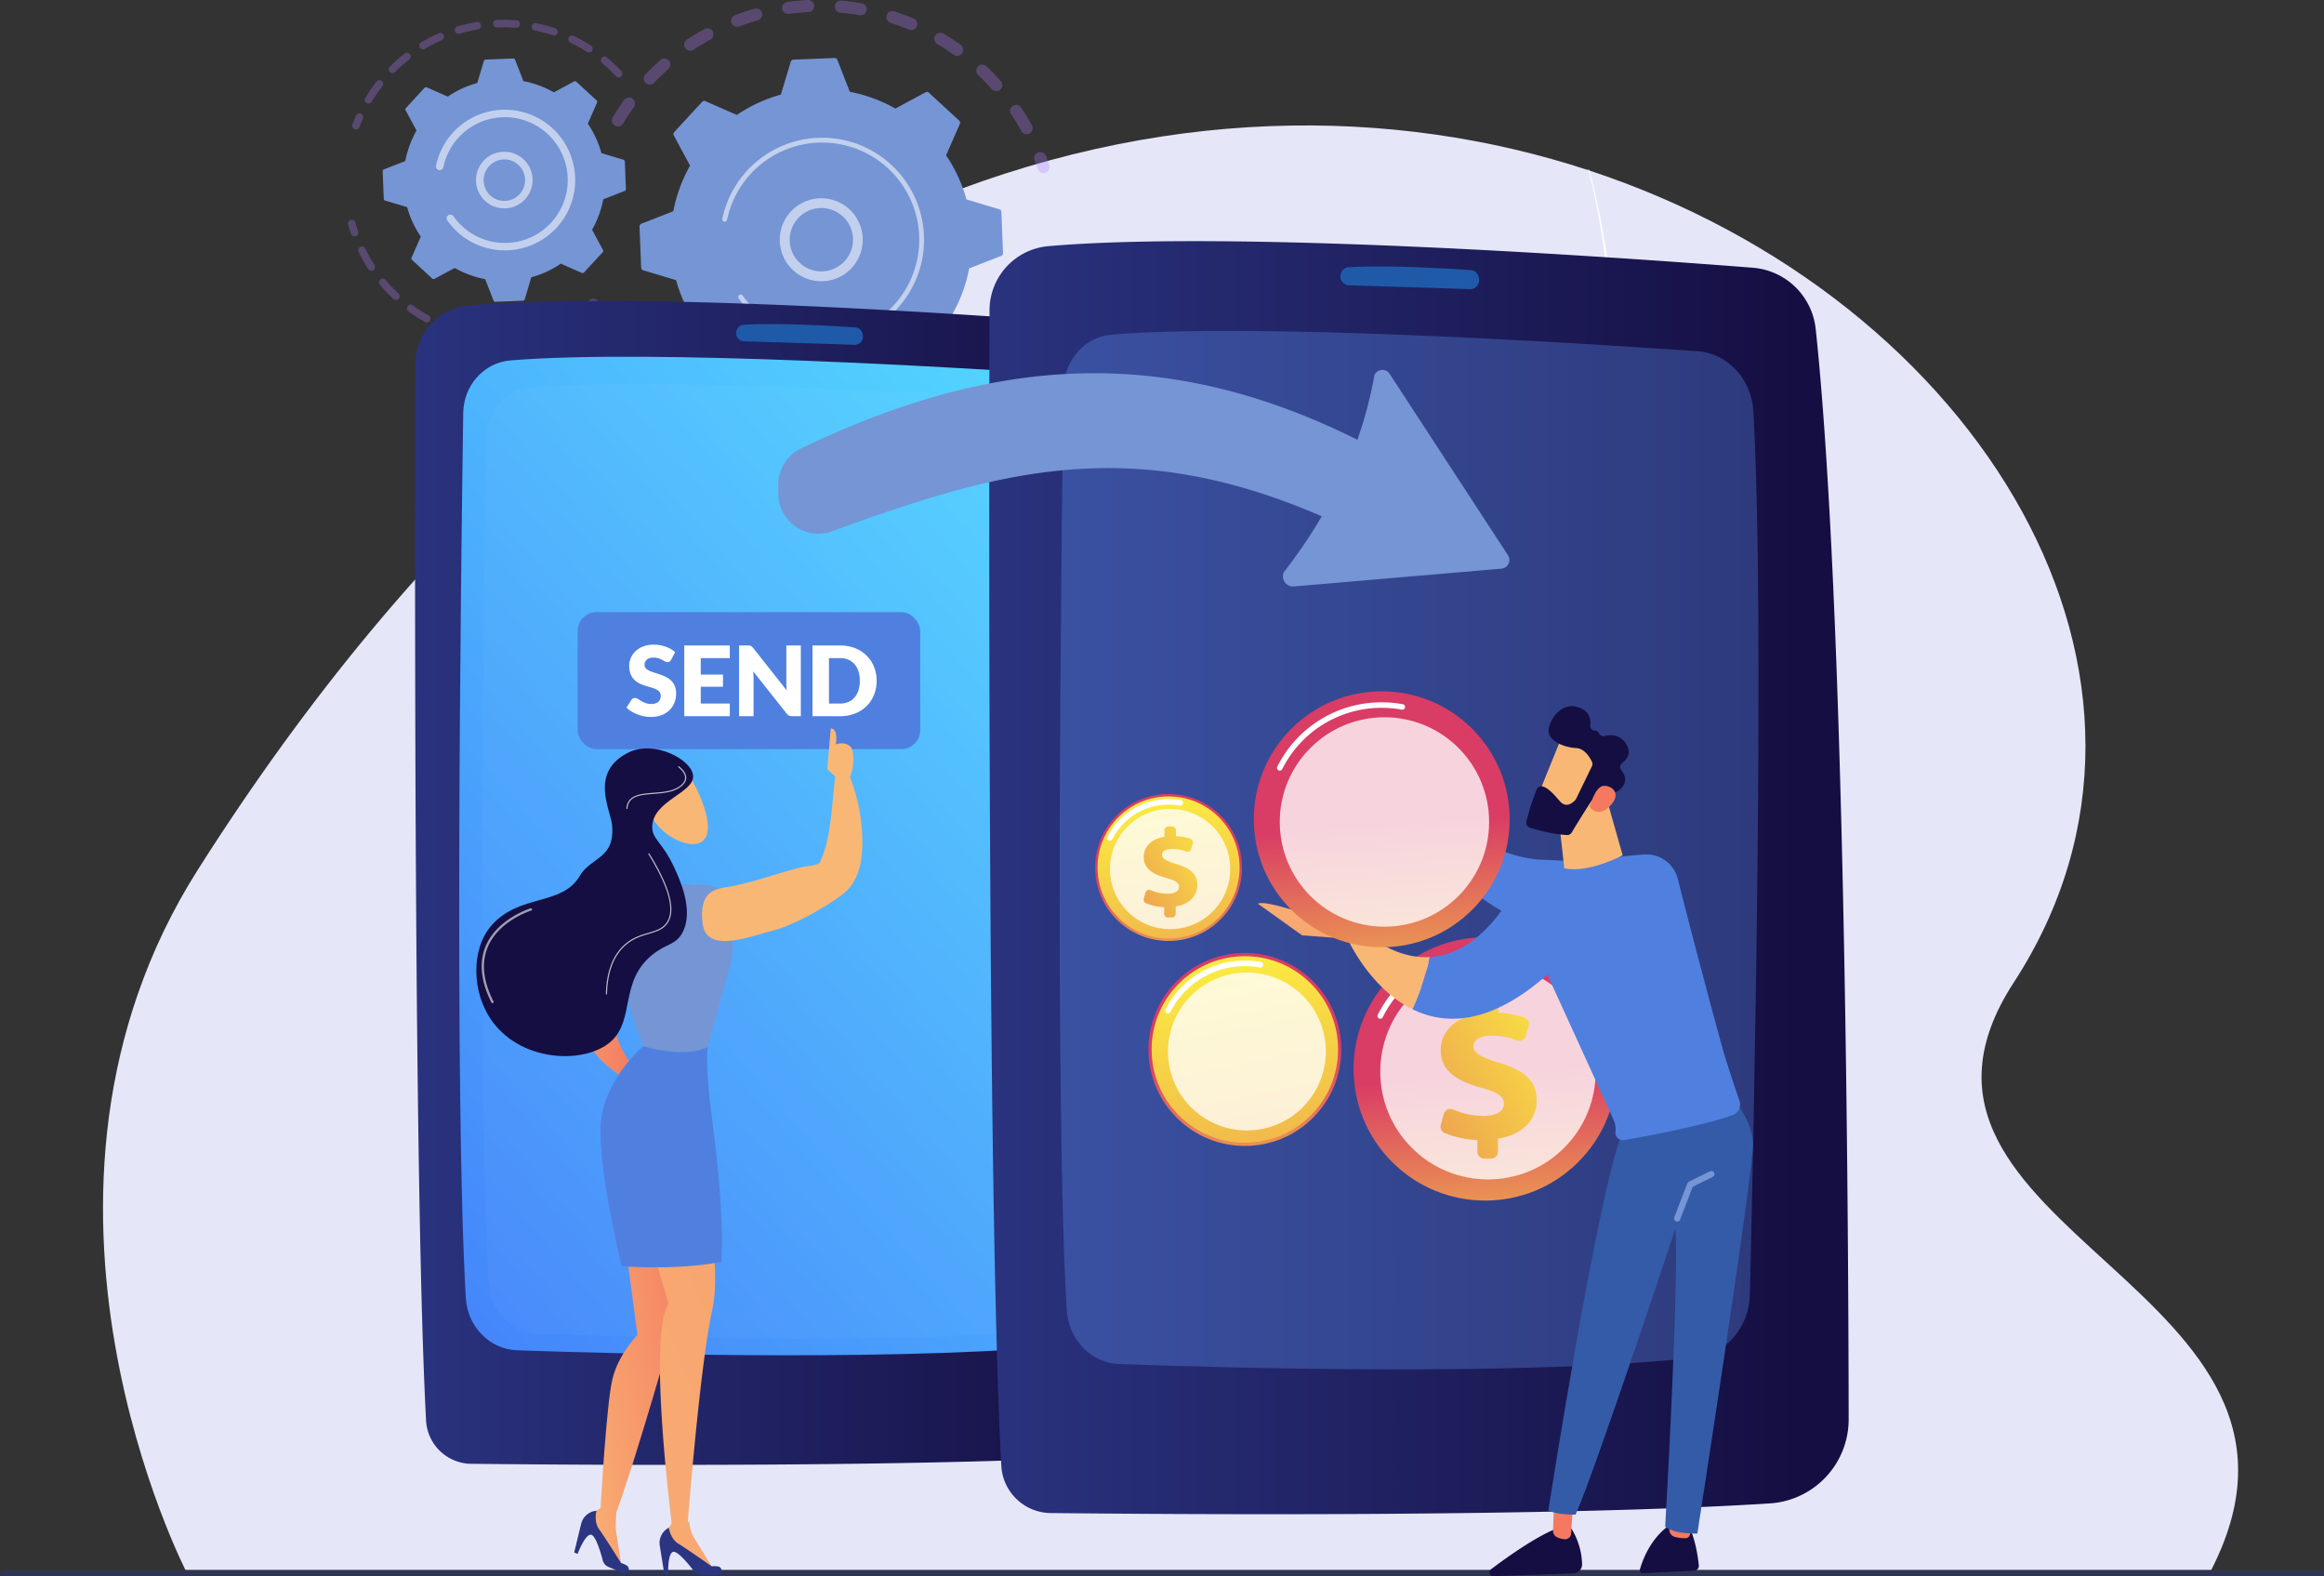 <svg xmlns="http://www.w3.org/2000/svg" xmlns:xlink="http://www.w3.org/1999/xlink" width="1470" height="996.785" viewBox="0 0 1470 996.785">
  <rect x="0" y="0" width="1470" height="996.785" fill="#333333" stroke="none"/>
  <defs>
    <linearGradient id="linear-gradient" x1="1.528" y1="-8.119" x2="2.347" y2="-8.119" gradientUnits="objectBoundingBox">
      <stop offset="0" stop-color="#b37cff"/>
      <stop offset="1" stop-color="#f895e7"/>
    </linearGradient>
    <linearGradient id="linear-gradient-2" x1="38.012" y1="-62.831" x2="39.327" y2="-62.831" xlink:href="#linear-gradient"/>
    <linearGradient id="linear-gradient-3" x1="42.515" y1="-65.719" x2="43.356" y2="-65.719" xlink:href="#linear-gradient"/>
    <linearGradient id="linear-gradient-4" x1="1.878" y1="-8.344" x2="2.733" y2="-8.344" xlink:href="#linear-gradient"/>
    <linearGradient id="linear-gradient-5" x1="51.028" y1="-51.226" x2="52.363" y2="-51.226" xlink:href="#linear-gradient"/>
    <linearGradient id="linear-gradient-6" x1="63.367" y1="-56.876" x2="64.26" y2="-56.876" xlink:href="#linear-gradient"/>
    <linearGradient id="linear-gradient-7" x1="2.642" y1="-11.13" x2="3.389" y2="-11.13" xlink:href="#linear-gradient"/>
    <linearGradient id="linear-gradient-8" x1="3.529" y1="-10.189" x2="4.532" y2="-10.189" xlink:href="#linear-gradient"/>
    <linearGradient id="linear-gradient-9" x1="74.104" y1="-57.083" x2="75.571" y2="-57.083" xlink:href="#linear-gradient"/>
    <linearGradient id="linear-gradient-10" x1="-0.056" y1="0.525" x2="0.94" y2="0.525" gradientUnits="objectBoundingBox">
      <stop offset="0" stop-color="#2b3582"/>
      <stop offset="1" stop-color="#150e42"/>
    </linearGradient>
    <linearGradient id="linear-gradient-11" x1="0.882" y1="0.006" x2="-0.598" y2="1.874" gradientUnits="objectBoundingBox">
      <stop offset="0" stop-color="#53d8ff"/>
      <stop offset="1" stop-color="#3840f7"/>
    </linearGradient>
    <linearGradient id="linear-gradient-12" x1="-0.052" y1="0.533" x2="0.944" y2="0.533" xlink:href="#linear-gradient-10"/>
    <linearGradient id="linear-gradient-13" x1="-0.275" y1="0.976" x2="1.332" y2="-0.095" gradientUnits="objectBoundingBox">
      <stop offset="0" stop-color="#f9b776"/>
      <stop offset="1" stop-color="#f47960"/>
    </linearGradient>
    <linearGradient id="linear-gradient-14" x1="-0.983" y1="3.694" x2="5.002" y2="-8.994" xlink:href="#linear-gradient-13"/>
    <linearGradient id="linear-gradient-15" x1="0" y1="0.5" x2="1" y2="0.5" xlink:href="#linear-gradient-13"/>
    <linearGradient id="linear-gradient-16" x1="-16.101" y1="-1.451" x2="-16.943" y2="0.424" xlink:href="#linear-gradient-10"/>
    <linearGradient id="linear-gradient-17" x1="-32.686" y1="-7.332" x2="-33.641" y2="-5.922" xlink:href="#linear-gradient-10"/>
    <linearGradient id="linear-gradient-19" x1="-14.815" y1="-2.838" x2="-17.434" y2="-1.443" xlink:href="#linear-gradient-13"/>
    <linearGradient id="linear-gradient-20" x1="-94.758" y1="-6.938" x2="-108.798" y2="-3.066" xlink:href="#linear-gradient-13"/>
    <linearGradient id="linear-gradient-21" x1="-7.275" y1="3.297" x2="-8.61" y2="1.599" xlink:href="#linear-gradient-13"/>
    <linearGradient id="linear-gradient-22" x1="-3.102" y1="1.004" x2="-1.865" y2="1.004" xlink:href="#linear-gradient-10"/>
    <linearGradient id="linear-gradient-23" x1="-0.184" y1="1.294" x2="0.486" y2="0.516" gradientUnits="objectBoundingBox">
      <stop offset="0" stop-color="#fdf53f"/>
      <stop offset="1" stop-color="#d93c65"/>
    </linearGradient>
    <linearGradient id="linear-gradient-24" x1="0.878" y1="-0.071" x2="-1.173" y2="3.028" xlink:href="#linear-gradient-23"/>
    <linearGradient id="linear-gradient-25" x1="1.304" y1="-0.302" x2="-1.589" y2="2.559" xlink:href="#linear-gradient-23"/>
    <linearGradient id="linear-gradient-28" x1="1.304" y1="-0.302" x2="-1.589" y2="2.559" xlink:href="#linear-gradient-23"/>
    <linearGradient id="linear-gradient-32" x1="-123.56" y1="-0.49" x2="-122.557" y2="-0.49" xlink:href="#linear-gradient-10"/>
    <linearGradient id="linear-gradient-33" x1="-279.18" y1="-19.205" x2="-278.265" y2="-19.205" xlink:href="#linear-gradient-13"/>
    <linearGradient id="linear-gradient-34" x1="-75.62" y1="-4.155" x2="-74.617" y2="-4.155" xlink:href="#linear-gradient-10"/>
    <linearGradient id="linear-gradient-35" x1="-347.935" y1="3.697" x2="-346.751" y2="3.697" xlink:href="#linear-gradient-13"/>
    <linearGradient id="linear-gradient-36" x1="-81.981" y1="-3.114" x2="-80.909" y2="-3.114" xlink:href="#linear-gradient-13"/>
    <linearGradient id="linear-gradient-37" x1="-79.226" y1="-8.894" x2="-81.554" y2="-5.987" xlink:href="#linear-gradient-13"/>
    <linearGradient id="linear-gradient-38" x1="-62.323" y1="-18.745" x2="-64.19" y2="-12.135" xlink:href="#linear-gradient-13"/>
    <linearGradient id="linear-gradient-39" x1="-106.691" y1="-8.821" x2="-109.541" y2="-4.715" xlink:href="#linear-gradient-13"/>
    <linearGradient id="linear-gradient-40" x1="-78.517" y1="-30.097" x2="-79.643" y2="-28.815" xlink:href="#linear-gradient-13"/>
    <linearGradient id="linear-gradient-41" x1="-56.41" y1="-19.377" x2="-55.452" y2="-19.377" xlink:href="#linear-gradient-10"/>
    <linearGradient id="linear-gradient-42" x1="-228.528" y1="-96.681" x2="-225.976" y2="-99.278" xlink:href="#linear-gradient-13"/>
  </defs>
  <g id="Grupo_10553" data-name="Grupo 10553" transform="translate(-48 -298.961)">
    <g id="Grupo_10128" data-name="Grupo 10128" transform="translate(48 378.296)">
      <path id="Trazado_5758" data-name="Trazado 5758" d="M-556.417-2143.475s-124.158-238.753,6.806-445.106C16.284-3480.226,847.928-2899.923,599-2517.258c-102.643,157.782,220.4,191.978,123.521,374.173Z" transform="translate(674.79 3059.2)" fill="#e5e7f9"/>
      <path id="Rectángulo_1871" data-name="Rectángulo 1871" d="M1.95,0h1466.1A1.949,1.949,0,0,1,1470,1.949v0a1.949,1.949,0,0,1-1.949,1.949H1.95A1.95,1.95,0,0,1,0,1.95v0A1.95,1.95,0,0,1,1.95,0Z" transform="translate(0 913.43)" fill="#2e3552"/>
    </g>
    <g id="Grupo_10127" data-name="Grupo 10127" transform="translate(268.159 298.961)">
      <g id="Grupo_10103" data-name="Grupo 10103" transform="translate(0 0)">
        <g id="Grupo_10098" data-name="Grupo 10098" transform="translate(151.34)">
          <g id="Grupo_10095" data-name="Grupo 10095" transform="translate(15.539)" opacity="0.3">
            <path id="Trazado_5760" data-name="Trazado 5760" d="M936.554,545.555a3.825,3.825,0,0,1-.98-5.019c2.219-3.7,4.634-7.368,7.174-10.889a3.824,3.824,0,0,1,5.338-.863l.059.044a3.823,3.823,0,0,1,.8,5.293c-2.413,3.344-4.706,6.824-6.815,10.343a3.822,3.822,0,0,1-5.244,1.315A3.759,3.759,0,0,1,936.554,545.555Zm20.2-26.485a3.893,3.893,0,0,1-.346-.294,3.824,3.824,0,0,1-.127-5.406c2.995-3.137,6.152-6.179,9.387-9.038a3.823,3.823,0,1,1,5.065,5.728c-3.074,2.718-6.073,5.607-8.919,8.589A3.823,3.823,0,0,1,956.754,519.07Zm25.53-21.378a3.825,3.825,0,0,1,.187-6.247c3.609-2.389,7.368-4.649,11.173-6.72a3.823,3.823,0,1,1,3.655,6.716c-3.613,1.966-7.181,4.112-10.61,6.38A3.823,3.823,0,0,1,982.284,497.692Zm29.674-15.136a3.824,3.824,0,0,1,.956-6.635c4.056-1.521,8.225-2.884,12.394-4.054a3.823,3.823,0,1,1,2.064,7.363c-3.958,1.11-7.919,2.4-11.773,3.851A3.818,3.818,0,0,1,1011.958,482.556Zm32.3-8.138a3.824,3.824,0,0,1,1.781-6.846c4.281-.582,8.648-.989,12.978-1.207a3.823,3.823,0,0,1,.387,7.636c-4.116.208-8.266.594-12.335,1.147A3.815,3.815,0,0,1,1044.26,474.418Zm33.3-.79a3.823,3.823,0,0,1,2.628-6.868c4.311.38,8.66.949,12.925,1.694a3.824,3.824,0,0,1-1.316,7.533c-4.052-.708-8.183-1.25-12.28-1.61A3.8,3.8,0,0,1,1077.558,473.628Zm117.49,76.859a3.83,3.83,0,0,1-1.056-1.223c-1.969-3.605-4.123-7.172-6.4-10.6a3.823,3.823,0,1,1,6.368-4.23c2.4,3.612,4.668,7.369,6.743,11.165a3.825,3.825,0,0,1-5.655,4.891Zm-84.867-70.254a3.824,3.824,0,0,1,3.471-6.7c4.119,1.329,8.23,2.853,12.221,4.531a3.824,3.824,0,0,1-2.964,7.049c-3.789-1.594-7.692-3.041-11.6-4.3A3.861,3.861,0,0,1,1110.181,480.232Zm65.7,43.014a3.852,3.852,0,0,1-.566-.521c-2.728-3.074-5.625-6.071-8.61-8.908a3.823,3.823,0,1,1,5.268-5.543c3.14,2.986,6.189,6.14,9.061,9.373a3.824,3.824,0,0,1-5.153,5.6Zm-35.372-29.287a3.823,3.823,0,0,1,4.258-6.338c3.713,2.215,7.379,4.62,10.9,7.15l.066.048a3.823,3.823,0,0,1-4.529,6.159c-3.343-2.4-6.827-4.686-10.354-6.789C1140.734,494.117,1140.62,494.041,1140.512,493.959Z" transform="translate(-935.03 -466.36)" fill="url(#linear-gradient)"/>
            <path id="Trazado_5761" data-name="Trazado 5761" d="M1680.329,745.855A3.811,3.811,0,0,1,1679,744c-.618-1.872-1.286-3.762-1.983-5.619a3.823,3.823,0,0,1,7.157-2.69c.734,1.953,1.436,3.94,2.087,5.91a3.824,3.824,0,0,1-5.93,4.254Z" transform="translate(-1409.621 -637.1)" fill="url(#linear-gradient-2)"/>
          </g>
          <g id="Grupo_10096" data-name="Grupo 10096" transform="translate(0 188.916)" opacity="0.3">
            <path id="Trazado_5762" data-name="Trazado 5762" d="M1657.369,1068.936a3.825,3.825,0,0,1-1.083-4.838c.921-1.743,1.82-3.535,2.67-5.326a3.823,3.823,0,1,1,6.905,3.285c-.9,1.885-1.842,3.772-2.81,5.608a3.824,3.824,0,0,1-5.682,1.271Z" transform="translate(-1380.695 -1032.925)" fill="url(#linear-gradient-3)"/>
            <path id="Trazado_5763" data-name="Trazado 5763" d="M964.158,1120.731q-2.11-1.585-4.182-3.254a3.824,3.824,0,0,1,4.8-5.957c3.187,2.566,6.471,5,9.8,7.251a3.823,3.823,0,1,1-4.286,6.332C968.226,1123.71,966.164,1122.238,964.158,1120.731Zm-19-16.957a3.874,3.874,0,0,1-.486-.434c-2.93-3.1-5.763-6.358-8.416-9.685a3.823,3.823,0,1,1,5.977-4.768c2.521,3.16,5.211,6.255,8,9.2a3.823,3.823,0,0,1-5.071,5.685Zm42.534,31.427a3.824,3.824,0,0,1,3.992-6.484c3.622,1.787,7.371,3.442,11.143,4.919a3.824,3.824,0,1,1-2.79,7.121c-3.972-1.557-7.921-3.3-11.736-5.182A3.915,3.915,0,0,1,987.688,1135.2Zm-62.3-57.586a3.819,3.819,0,0,1-.989-1.106c-2.176-3.664-4.221-7.465-6.08-11.3a3.823,3.823,0,0,1,6.881-3.335c1.764,3.64,3.706,7.25,5.773,10.73a3.824,3.824,0,0,1-5.585,5.01Zm93.1,68.73a3.824,3.824,0,0,1,3.191-6.776c3.925.946,7.946,1.735,11.952,2.349a3.823,3.823,0,1,1-1.158,7.557c-4.218-.646-8.451-1.477-12.584-2.472A3.8,3.8,0,0,1,1018.492,1146.344Zm32.5,4.116a3.823,3.823,0,0,1,2.354-6.882c4.049.064,8.149-.042,12.183-.314a3.823,3.823,0,1,1,.515,7.629c-4.245.286-8.559.4-12.819.33A3.812,3.812,0,0,1,1051,1150.46Zm32.628-3.07a3.823,3.823,0,0,1,1.525-6.8c3.97-.818,7.947-1.814,11.823-2.96a3.824,3.824,0,0,1,2.165,7.334c-4.079,1.2-8.266,2.252-12.443,3.114A3.815,3.815,0,0,1,1083.624,1147.39Zm31.18-10.111a3.823,3.823,0,0,1,.726-6.539c3.693-1.667,7.354-3.509,10.885-5.478a3.824,3.824,0,1,1,3.724,6.679c-3.72,2.073-7.577,4.014-11.463,5.768A3.821,3.821,0,0,1,1114.8,1137.279Zm28.211-16.715a3.825,3.825,0,0,1-.007-6.111c3.225-2.434,6.39-5.037,9.406-7.739a3.823,3.823,0,1,1,5.1,5.7c-3.175,2.844-6.506,5.586-9.9,8.147A3.826,3.826,0,0,1,1143.014,1120.564Zm23.832-22.489c-.062-.047-.123-.1-.184-.147a3.825,3.825,0,0,1-.433-5.391c1.932-2.27,3.815-4.625,5.6-7q.97-1.291,1.907-2.6a3.822,3.822,0,0,1,5.336-.875,3.78,3.78,0,0,1,.877,5.334q-.986,1.373-2.006,2.733c-1.879,2.5-3.862,4.98-5.895,7.367A3.822,3.822,0,0,1,1166.846,1098.075Z" transform="translate(-908.557 -1034.927)" fill="url(#linear-gradient-4)"/>
            <path id="Trazado_5764" data-name="Trazado 5764" d="M895.18,1003.616a3.808,3.808,0,0,1-1.338-1.873c-.64-1.969-1.249-3.989-1.812-6a3.823,3.823,0,1,1,7.364-2.06c.535,1.913,1.115,3.831,1.721,5.7a3.823,3.823,0,0,1-5.934,4.235Z" transform="translate(-891.887 -990.885)" fill="url(#linear-gradient-5)"/>
          </g>
          <g id="Grupo_10097" data-name="Grupo 10097" transform="translate(32.999 36.665)">
            <path id="Trazado_5765" data-name="Trazado 5765" d="M984.561,700.78a1.787,1.787,0,0,0,1.271,1.64l20.83,6.256a94.733,94.733,0,0,0,12.868,27.867l-8.724,19.907a1.785,1.785,0,0,0,.425,2.03l19.174,17.689a1.788,1.788,0,0,0,2.058.261l19.141-10.3a94.759,94.759,0,0,0,28.812,10.585l7.912,20.259a1.788,1.788,0,0,0,1.736,1.136l26.066-1.051a1.788,1.788,0,0,0,1.64-1.271l6.256-20.83a94.725,94.725,0,0,0,27.867-12.868l19.907,8.724a1.784,1.784,0,0,0,2.029-.425l17.691-19.174a1.787,1.787,0,0,0,.26-2.059l-10.3-19.14a94.713,94.713,0,0,0,10.585-28.811l20.26-7.912a1.787,1.787,0,0,0,1.135-1.736l-1.05-26.067a1.787,1.787,0,0,0-1.271-1.64l-20.83-6.256a94.7,94.7,0,0,0-12.87-27.867l8.726-19.907a1.786,1.786,0,0,0-.426-2.031L1166.566,590.1a1.786,1.786,0,0,0-2.058-.26l-19.14,10.3a94.719,94.719,0,0,0-28.812-10.585l-7.911-20.259a1.787,1.787,0,0,0-1.737-1.135l-26.066,1.05a1.786,1.786,0,0,0-1.639,1.271l-6.257,20.829a94.694,94.694,0,0,0-27.867,12.869l-19.907-8.725a1.784,1.784,0,0,0-2.03.425l-17.689,19.174a1.787,1.787,0,0,0-.26,2.058l10.3,19.141a94.777,94.777,0,0,0-10.584,28.811l-20.259,7.912a1.789,1.789,0,0,0-1.135,1.737Z" transform="translate(-983.509 -568.159)" fill="#7595d5"/>
            <path id="Trazado_5766" data-name="Trazado 5766" d="M1240.4,861.774a26.236,26.236,0,1,1,3.242,2.082A26.262,26.262,0,0,1,1240.4,861.774Zm27.874-37.012a20.515,20.515,0,0,0-2.51-1.612,20.032,20.032,0,1,0,2.51,1.612Z" transform="translate(-1141.188 -725.839)" fill="#fff" opacity="0.56"/>
            <path id="Trazado_5767" data-name="Trazado 5767" d="M1153.444,824.348a65.413,65.413,0,0,1-5.092-4.242h0q-.773-.711-1.522-1.449a64.873,64.873,0,0,1-6.762-7.8l-.083-.113c-.079-.107-.157-.215-.234-.323q-.227-.315-.45-.632a1.528,1.528,0,0,1,.026-1.8,1.508,1.508,0,0,1,.345-.333,1.53,1.53,0,0,1,2.13.371,61.5,61.5,0,0,0,66.041,24.033,61.037,61.037,0,0,0,29.374-17.7,62.206,62.206,0,0,0,4.047-4.856,61.423,61.423,0,0,0-94.332-78.437,61.937,61.937,0,0,0-4,4.795,61.224,61.224,0,0,0-10.993,24.287,1.53,1.53,0,0,1-3-.624,64.3,64.3,0,0,1,11.543-25.5,64.486,64.486,0,0,1,95.3-8.7,64.494,64.494,0,0,1,7.918,86.014,65.953,65.953,0,0,1-4.247,5.1,64.49,64.49,0,0,1-86.022,7.912Z" transform="translate(-1076.545 -657.807)" fill="#fff" opacity="0.56"/>
          </g>
        </g>
        <g id="Grupo_10102" data-name="Grupo 10102" transform="translate(0 12.519)">
          <g id="Grupo_10099" data-name="Grupo 10099" transform="translate(2.626)" opacity="0.3">
            <path id="Trazado_5768" data-name="Trazado 5768" d="M479.925,675.128a2.36,2.36,0,0,1-.791-2.717c.7-1.878,1.473-3.759,2.289-5.592a2.361,2.361,0,0,1,4.315,1.919c-.777,1.747-1.512,3.54-2.183,5.332a2.365,2.365,0,0,1-3.041,1.383A2.429,2.429,0,0,1,479.925,675.128Z" transform="translate(-478.983 -606.242)" fill="url(#linear-gradient-6)"/>
            <path id="Trazado_5769" data-name="Trazado 5769" d="M501.893,553.651a2.362,2.362,0,0,1-.6-3.106,102.492,102.492,0,0,1,5.808-8.612q.654-.872,1.331-1.735a2.444,2.444,0,0,1,3.317-.4,2.363,2.363,0,0,1,.4,3.315q-.647.825-1.273,1.657a98.252,98.252,0,0,0-5.541,8.214,2.362,2.362,0,0,1-3.242.8C502.024,553.743,501.957,553.7,501.893,553.651Zm15.136-19.29a2.411,2.411,0,0,1-.257-.222,2.363,2.363,0,0,1,.005-3.341,102.5,102.5,0,0,1,9.43-8.31,2.362,2.362,0,1,1,2.9,3.729,97.92,97.92,0,0,0-8.995,7.927A2.361,2.361,0,0,1,517.029,534.362Zm19.362-15.043a2.361,2.361,0,0,1,.213-3.918,102.083,102.083,0,0,1,11.191-5.741,2.362,2.362,0,0,1,1.892,4.329,96.829,96.829,0,0,0-10.671,5.474A2.364,2.364,0,0,1,536.391,519.319ZM558.86,509.5a2.36,2.36,0,0,1,.748-4.151,102.265,102.265,0,0,1,12.251-2.828,2.362,2.362,0,0,1,.774,4.66,97.4,97.4,0,0,0-11.681,2.7A2.356,2.356,0,0,1,558.86,509.5Zm24.185-4.037a2.362,2.362,0,0,1,1.316-4.249,103.192,103.192,0,0,1,12.564.233,2.361,2.361,0,1,1-.375,4.707,98.39,98.39,0,0,0-11.987-.221A2.359,2.359,0,0,1,583.045,505.46Zm24.43,1.955a2.362,2.362,0,0,1,1.893-4.2,101.657,101.657,0,0,1,12.125,3.29,2.362,2.362,0,0,1-1.517,4.473,96.9,96.9,0,0,0-11.56-3.136A2.342,2.342,0,0,1,607.475,507.414Zm23.2,7.866a2.361,2.361,0,0,1,2.449-4.012,102.225,102.225,0,0,1,10.953,6.168,2.362,2.362,0,0,1-2.567,3.967,97.12,97.12,0,0,0-10.446-5.884A2.328,2.328,0,0,1,630.678,515.281Zm29.5,21.778a2.308,2.308,0,0,1-.31-.278,98.126,98.126,0,0,0-7.515-7.231c-.4-.347-.792-.684-1.19-1.015a2.362,2.362,0,0,1,3.029-3.626c.423.355.843.711,1.26,1.076a102.666,102.666,0,0,1,7.868,7.574,2.361,2.361,0,0,1-3.141,3.5Z" transform="translate(-493.039 -501.118)" fill="url(#linear-gradient-7)"/>
          </g>
          <g id="Grupo_10100" data-name="Grupo 10100" transform="translate(0 126.541)" opacity="0.3">
            <path id="Trazado_5770" data-name="Trazado 5770" d="M521.275,940.3a2.362,2.362,0,0,1,2.812-3.795,97.516,97.516,0,0,0,9.922,6.37A2.362,2.362,0,0,1,531.7,947a102.824,102.824,0,0,1-10.4-6.679Zm-9.307-7.7a2.382,2.382,0,0,1-.2-.166,103.311,103.311,0,0,1-8.516-8.965,2.362,2.362,0,0,1,3.614-3.042A98.637,98.637,0,0,0,515,928.979a2.362,2.362,0,0,1-3.027,3.616Zm30.351,19.471a2.361,2.361,0,0,1,2.31-4.074,97.839,97.839,0,0,0,11.173,3.783,2.362,2.362,0,0,1-1.243,4.558,102.359,102.359,0,0,1-11.711-3.968A2.353,2.353,0,0,1,542.32,952.066Zm-45.873-37.941a2.377,2.377,0,0,1-.561-.6,101.179,101.179,0,0,1-6.1-10.763,2.361,2.361,0,1,1,4.243-2.074,96.886,96.886,0,0,0,5.817,10.262,2.362,2.362,0,0,1-3.4,3.176ZM565.584,958.4a2.362,2.362,0,0,1,1.756-4.227,97.231,97.231,0,0,0,11.75.987,2.362,2.362,0,0,1-.109,4.723,102.614,102.614,0,0,1-12.321-1.034A2.363,2.363,0,0,1,565.584,958.4Zm24.1.566a2.361,2.361,0,0,1,1.186-4.24,98.483,98.483,0,0,0,11.651-1.852,2.361,2.361,0,0,1,1.022,4.61,103.418,103.418,0,0,1-12.212,1.943A2.354,2.354,0,0,1,589.688,958.963Zm23.548-5.224a2.364,2.364,0,0,1,.635-4.115,96.562,96.562,0,0,0,10.864-4.593,2.362,2.362,0,0,1,2.1,4.231,102.111,102.111,0,0,1-11.394,4.818A2.364,2.364,0,0,1,613.236,953.738Z" transform="translate(-483.114 -882.471)" fill="url(#linear-gradient-8)"/>
            <path id="Trazado_5771" data-name="Trazado 5771" d="M474.391,862.339a2.351,2.351,0,0,1-.813-1.118c-.659-1.911-1.263-3.85-1.8-5.763a2.362,2.362,0,1,1,4.549-1.273c.51,1.825,1.087,3.675,1.715,5.5a2.361,2.361,0,0,1-3.653,2.656Z" transform="translate(-471.692 -852.46)" fill="url(#linear-gradient-9)"/>
          </g>
          <g id="Grupo_10101" data-name="Grupo 10101" transform="translate(21.885 24.462)">
            <path id="Trazado_5772" data-name="Trazado 5772" d="M533.159,657.782a1.2,1.2,0,0,0,.851,1.1l13.938,4.186a63.422,63.422,0,0,0,8.611,18.648l-5.838,13.32a1.2,1.2,0,0,0,.285,1.359l12.83,11.837a1.2,1.2,0,0,0,1.377.174l12.808-6.891A63.361,63.361,0,0,0,597.3,708.6l5.294,13.557a1.2,1.2,0,0,0,1.162.759l17.442-.7a1.2,1.2,0,0,0,1.1-.851l4.186-13.938a63.4,63.4,0,0,0,18.647-8.611l13.321,5.839a1.2,1.2,0,0,0,1.359-.285l11.837-12.83a1.2,1.2,0,0,0,.174-1.377l-6.891-12.808a63.371,63.371,0,0,0,7.083-19.279l13.557-5.294a1.2,1.2,0,0,0,.76-1.161l-.7-17.443a1.2,1.2,0,0,0-.851-1.1l-13.939-4.187a63.371,63.371,0,0,0-8.611-18.647l5.838-13.321a1.2,1.2,0,0,0-.284-1.36l-12.831-11.836a1.2,1.2,0,0,0-1.378-.174l-12.807,6.891a63.393,63.393,0,0,0-19.28-7.083L616.19,569.8a1.194,1.194,0,0,0-1.162-.759l-17.442.7a1.2,1.2,0,0,0-1.1.851L592.3,584.53a63.389,63.389,0,0,0-18.647,8.611L560.334,587.3a1.2,1.2,0,0,0-1.359.285l-11.836,12.83a1.2,1.2,0,0,0-.174,1.378l6.891,12.807a63.415,63.415,0,0,0-7.083,19.28l-13.557,5.294a1.2,1.2,0,0,0-.759,1.162Z" transform="translate(-532.455 -569.038)" fill="#7595d5"/>
            <path id="Trazado_5773" data-name="Trazado 5773" d="M703.568,765.19a17.9,17.9,0,1,1,2.227,1.431A18.152,18.152,0,0,1,703.568,765.19Zm18.656-24.765a13.342,13.342,0,0,0-1.624-1.043,13.14,13.14,0,0,0-12.548,23.09h0a13.14,13.14,0,0,0,14.172-22.047Z" transform="translate(-637.389 -673.991)" fill="#fff" opacity="0.56"/>
            <path id="Trazado_5774" data-name="Trazado 5774" d="M642.952,739.092a45.227,45.227,0,0,1-3.475-2.9,44.728,44.728,0,0,1-6.007-6.787l-.235-.332a2.361,2.361,0,0,1,.04-2.776,2.4,2.4,0,0,1,.532-.515,2.365,2.365,0,0,1,3.289.573,39.856,39.856,0,0,0,5.582,6.364h0c.114.105.23.209.344.313a39.381,39.381,0,0,0,17.208,9.114,39.978,39.978,0,0,0,10.651,1.091l.088,0c.091,0,.18-.006.27-.01a39.5,39.5,0,0,0,27.624-12.768,40.3,40.3,0,0,0,2.62-3.143,39.765,39.765,0,1,0-70.771-31.953,2.361,2.361,0,1,1-4.623-.963,44.488,44.488,0,1,1,79.176,35.745,45.3,45.3,0,0,1-2.93,3.516A44.55,44.55,0,0,1,642.952,739.092Z" transform="translate(-592.333 -626.609)" fill="#fff" opacity="0.56"/>
          </g>
        </g>
      </g>
      <g id="Grupo_10105" data-name="Grupo 10105" transform="translate(755.596 107.147)">
        <path id="Trazado_5778" data-name="Trazado 5778" d="M2598.927,764.011c2.925,10.02,5.145,20.211,7.181,30.434q2.991,15.349,5.216,30.836c2.988,20.64,5,41.416,6.362,62.23,1.341,20.818,1.95,41.682,1.959,62.55s-.744,41.733-1.923,62.572l-1,15.623-1.281,15.6-.651,7.8-.8,7.788-1.607,15.577c-2.487,20.726-5.154,41.446-8.633,62.038q-10.1,61.833-25.779,122.606a4.244,4.244,0,1,1-8.22-2.112l.017-.069q16.477-60.1,27.6-121.518c3.793-20.435,6.78-41.006,9.588-61.6l1.847-15.479.921-7.741.775-7.756,1.525-15.517,1.253-15.542c1.506-20.734,2.6-41.509,2.919-62.3s.054-41.6-.949-62.381-2.7-41.532-5.346-62.174q-1.949-15.487-4.71-30.857c-1.866-10.233-3.922-20.455-6.674-30.482l0-.008a.217.217,0,0,1,.151-.267A.22.22,0,0,1,2598.927,764.011Z" transform="translate(-2569.611 -763.854)" fill="#fff" style="mix-blend-mode: soft-light;isolation: isolate"/>
      </g>
      <g id="Grupo_10106" data-name="Grupo 10106" transform="translate(42.385 190.299)">
        <path id="Trazado_5779" data-name="Trazado 5779" d="M623.5,997.636a37.229,37.229,0,0,0-33.968,37.013c-.334,117.832-.886,524.267,6.795,668.123a28.909,28.909,0,0,0,28.569,27.377c75.481.813,292.6,2.306,415.861-5.579a48.679,48.679,0,0,0,45.62-48.631c-.15-123.669-2.126-471.47-19.066-630.446a39.729,39.729,0,0,0-36.439-35.4C948.549,1003.677,729.937,988.38,623.5,997.636Z" transform="translate(-589.371 -994.736)" fill="url(#linear-gradient-10)"/>
        <path id="Trazado_5780" data-name="Trazado 5780" d="M669.416,1128.227c-1.482,100.794-5.7,436.1,1.665,559.853,1.077,18.088,15.127,32.369,32.477,32.973,71.433,2.49,254.609,7.308,358.987-4.178,18.795-2.068,33.16-18.359,33.66-38.085,2.61-102.862,9.663-415.157,2.5-537.529-1.143-19.522-16.056-35.1-34.752-36.359-77.344-5.212-275.956-17.23-364.715-9.839C682.579,1096.452,669.673,1110.776,669.416,1128.227Z" transform="translate(-638.954 -1057.432)" fill="url(#linear-gradient-11)"/>
        <path id="Trazado_5781" data-name="Trazado 5781" d="M709.787,1174.355c-1.379,96.371-5.292,416.961,1.713,535.287,1.024,17.3,14.33,30.952,30.756,31.534,67.628,2.4,241.05,7.049,339.866-3.905,17.793-1.973,31.389-17.547,31.858-36.406,2.447-98.346,9.047-396.938,2.238-513.94-1.087-18.665-15.21-33.562-32.91-34.772-73.227-5-261.263-16.542-345.293-9.5C722.24,1143.977,710.025,1157.67,709.787,1174.355Z" transform="translate(-664.921 -1087.96)" fill="#fff" opacity="0.03"/>
        <path id="Trazado_5782" data-name="Trazado 5782" d="M1153.088,1041.2a5.226,5.226,0,0,0,5.065,5.119c13.746.418,52.466,1.6,69.771,2.226a5.233,5.233,0,0,0,5.3-6.337c-.059-.105-.5-4.385-4.875-4.689-11.706-.814-47.025-3.008-70.365-1.661C1153.193,1036.13,1152.932,1041.582,1153.088,1041.2Z" transform="translate(-950.037 -1020.772)" fill="#1f5aa9"/>
      </g>
      <g id="Grupo_10108" data-name="Grupo 10108" transform="translate(405.579 152.502)">
        <path id="Trazado_5783" data-name="Trazado 5783" d="M1635.108,892.941a40.72,40.72,0,0,0-37.151,40.483c-.366,128.877-.969,573.408,7.432,730.748a31.619,31.619,0,0,0,31.246,29.944c82.557.887,320.028,2.521,454.841-6.1a53.243,53.243,0,0,0,49.9-53.189c-.165-135.261-2.326-515.661-20.853-689.538a43.452,43.452,0,0,0-39.855-38.722C1990.624,899.548,1751.521,882.816,1635.108,892.941Z" transform="translate(-1597.778 -889.768)" fill="url(#linear-gradient-12)"/>
        <path id="Trazado_5784" data-name="Trazado 5784" d="M1685.327,1035.771c-1.622,110.243-6.237,476.976,1.82,612.33,1.178,19.783,16.547,35.4,35.522,36.063,78.129,2.723,278.475,7.992,392.636-4.569,20.556-2.262,36.268-20.081,36.816-41.656,2.854-112.5,10.569-454.071,2.737-587.912-1.25-21.351-17.562-38.388-38.01-39.766-84.595-5.7-301.823-18.845-398.9-10.76C1699.723,1001.018,1685.608,1016.685,1685.327,1035.771Z" transform="translate(-1652.01 -958.342)" fill="none"/>
        <path id="Trazado_5785" data-name="Trazado 5785" d="M1723.856,1084.195c-1.446,104.816-5.529,453.5,2.035,582.194,1.105,18.81,15.4,33.67,33.032,34.308,72.611,2.633,258.809,7.755,364.9-4.123,19.1-2.141,33.7-19.072,34.193-39.586,2.589-106.962,9.566-431.716,2.213-558.974-1.174-20.3-16.343-36.508-35.348-37.83-78.622-5.468-280.512-18.087-370.728-10.455C1737.215,1051.161,1724.105,1066.049,1723.856,1084.195Z" transform="translate(-1676.91 -990.588)" fill="#659dff" opacity="0.3"/>
        <path id="Trazado_5786" data-name="Trazado 5786" d="M2214.334,940.584a5.718,5.718,0,0,0,5.542,5.6c15.032.456,57.383,1.753,76.31,2.435a5.722,5.722,0,0,0,5.8-6.931c-.063-.114-.549-4.795-5.33-5.127-12.8-.891-51.434-3.291-76.96-1.818C2214.452,935.043,2214.165,941,2214.334,940.584Z" transform="translate(-1992.251 -918.244)" fill="#1f5aa9"/>
      </g>
      <g id="Grupo_10111" data-name="Grupo 10111" transform="translate(145.202 387.085)">
        <rect id="Rectángulo_2551" data-name="Rectángulo 2551" width="216.707" height="86.683" rx="12" fill="#5080df"/>
        <g id="Grupo_10110" data-name="Grupo 10110" transform="translate(30.929 20.62)">
          <path id="Trazado_5787" data-name="Trazado 5787" d="M988.9,1607.93a3.878,3.878,0,0,1-.967,1.1,2.162,2.162,0,0,1-1.3.368,3.186,3.186,0,0,1-1.52-.446q-.813-.443-1.842-1a15.293,15.293,0,0,0-2.347-1,9.439,9.439,0,0,0-3.008-.444,6.476,6.476,0,0,0-4.343,1.242,4.23,4.23,0,0,0-1.428,3.363,3.1,3.1,0,0,0,.86,2.24,7.4,7.4,0,0,0,2.256,1.535,24.065,24.065,0,0,0,3.192,1.181q1.8.538,3.668,1.2a32.7,32.7,0,0,1,3.667,1.55,12.245,12.245,0,0,1,3.192,2.271,10.6,10.6,0,0,1,2.256,3.361,11.953,11.953,0,0,1,.86,4.773,15.542,15.542,0,0,1-1.075,5.8,13.563,13.563,0,0,1-3.116,4.711,14.421,14.421,0,0,1-5.034,3.161,18.8,18.8,0,0,1-6.8,1.151,21.862,21.862,0,0,1-4.252-.429,25.12,25.12,0,0,1-4.19-1.213,24.163,24.163,0,0,1-3.806-1.856,16.119,16.119,0,0,1-3.1-2.395l3.07-4.849a2.493,2.493,0,0,1,.952-.891,2.7,2.7,0,0,1,1.319-.337,3.5,3.5,0,0,1,1.857.582q.937.585,2.118,1.29a17.054,17.054,0,0,0,2.716,1.289,10.174,10.174,0,0,0,3.622.584,6.9,6.9,0,0,0,4.389-1.244,4.733,4.733,0,0,0,1.565-3.944,3.731,3.731,0,0,0-.859-2.548,6.658,6.658,0,0,0-2.256-1.627,20.755,20.755,0,0,0-3.177-1.135q-1.781-.491-3.653-1.091a26.657,26.657,0,0,1-3.652-1.472,11.513,11.513,0,0,1-3.177-2.3,10.744,10.744,0,0,1-2.257-3.561,14.132,14.132,0,0,1-.86-5.263,12.494,12.494,0,0,1,1.014-4.912,12.674,12.674,0,0,1,2.977-4.265,14.649,14.649,0,0,1,4.818-2.994,17.8,17.8,0,0,1,6.538-1.121,24.646,24.646,0,0,1,4.006.323,21.067,21.067,0,0,1,3.7.951,20.477,20.477,0,0,1,3.269,1.5,15.089,15.089,0,0,1,2.716,1.98Z" transform="translate(-960.721 -1598.353)" fill="#fff"/>
          <path id="Trazado_5788" data-name="Trazado 5788" d="M1090.926,1599.716v7.981H1072.57v10.436h14.059v7.673H1072.57v10.651h18.356v7.98h-28.791v-44.721Z" transform="translate(-1025.609 -1599.225)" fill="#fff"/>
          <path id="Trazado_5789" data-name="Trazado 5789" d="M1165.032,1599.778a2.907,2.907,0,0,1,.829.229,2.809,2.809,0,0,1,.705.477,8.089,8.089,0,0,1,.768.829l21.241,26.856q-.123-1.289-.185-2.5t-.06-2.286v-23.666h9.146v44.721h-5.4a4.981,4.981,0,0,1-2.026-.368,4.313,4.313,0,0,1-1.594-1.35l-21.088-26.644q.092,1.169.155,2.287t.061,2.1v23.972h-9.146v-44.721h5.462A8.433,8.433,0,0,1,1165.032,1599.778Z" transform="translate(-1087.224 -1599.225)" fill="#fff"/>
          <path id="Trazado_5790" data-name="Trazado 5790" d="M1327.867,1622.061a23.455,23.455,0,0,1-1.673,8.948,20.951,20.951,0,0,1-4.712,7.09,21.343,21.343,0,0,1-7.32,4.666,25.92,25.92,0,0,1-9.5,1.672H1287.29v-44.721h17.373a25.725,25.725,0,0,1,9.5,1.689,21.674,21.674,0,0,1,7.32,4.666,20.782,20.782,0,0,1,4.712,7.074A23.375,23.375,0,0,1,1327.867,1622.061Zm-10.62,0a19.481,19.481,0,0,0-.86-5.985,12.781,12.781,0,0,0-2.471-4.528,10.734,10.734,0,0,0-3.943-2.853,13.386,13.386,0,0,0-5.31-1h-6.936v28.76h6.936a13.369,13.369,0,0,0,5.31-1,10.72,10.72,0,0,0,3.943-2.854,12.779,12.779,0,0,0,2.471-4.527A19.588,19.588,0,0,0,1317.247,1622.061Z" transform="translate(-1169.671 -1599.225)" fill="#fff"/>
        </g>
      </g>
      <g id="Grupo_10112" data-name="Grupo 10112" transform="translate(272.107 233.93)">
        <path id="Trazado_5791" data-name="Trazado 5791" d="M1638.62,1188.95c-139.988-86.474-259.494-85.726-396.99-19.7a25.385,25.385,0,0,0-14.427,23.159l.065,5.718a25.338,25.338,0,0,0,34.037,23.508c118.892-43.5,207.955-66.492,352.043,11.217a25.325,25.325,0,0,0,37.182-19.713h0A25.359,25.359,0,0,0,1638.62,1188.95Z" transform="translate(-1227.2 -1119.593)" fill="#7595d5"/>
        <path id="Trazado_5792" data-name="Trazado 5792" d="M2180.981,1118.362l74.854,114.684a5.516,5.516,0,0,1-4.148,8.512l-131.276,11.257a6.394,6.394,0,0,1-6.356-9.042c31.357-40.336,49.7-81.981,57.324-124.7A5.5,5.5,0,0,1,2180.981,1118.362Z" transform="translate(-1794.261 -1115.868)" fill="#7595d5"/>
      </g>
      <g id="Grupo_10114" data-name="Grupo 10114" transform="translate(81.126 460.631)">
        <path id="Trazado_5793" data-name="Trazado 5793" d="M947.234,2624.343l-31.52,7.881,7.88,59.1s-11.82,11.82-15.76,27.58-7.573,81.934-7.573,81.934l-7.48,4.523-.909,3.775,21.76,29.257-3.609-23.286c-.572-3.7.42-11.194.107-11.35,11.821-31.522,37.1-120.314,37.1-120.314Z" transform="translate(-821.663 -2307.742)" fill="url(#linear-gradient-13)"/>
        <path id="Trazado_5794" data-name="Trazado 5794" d="M1012.8,2711.545c-.342,0-.677.023-1.02,0,1.523-19,8.484-102.631,15.449-133.976,7.88-35.46-11.82-106.381-11.82-106.381l-35.461,35.46,19.7,66.979c-13.5,20.252,2.2,138.847,1.864,138.794l.022.264-5.141,7.067.625,3.833,31.4,18.53-12.355-20.063A22.547,22.547,0,0,1,1012.8,2711.545Z" transform="translate(-878.018 -2209.749)" fill="url(#linear-gradient-14)"/>
        <path id="Trazado_5795" data-name="Trazado 5795" d="M905.9,2034.525s-69.042,77.814,0,117.711l7.035-5.094s-34.277-32.825,0-73Z" transform="translate(-811.007 -1930.358)" fill="url(#linear-gradient-15)"/>
        <path id="Trazado_5796" data-name="Trazado 5796" d="M1055.315,3178.565h-10.021a6.022,6.022,0,0,1-4.788-2.348c-3.125-4.059-9.6-11.979-12.693-12.184-4.166-.277-3.632,14.532-3.632,14.532h-2.336l-2.958-18.406a10.892,10.892,0,0,1,5.717-11.386h0s.953,7.042,6.117,10.156,21.015,14.277,21.015,14.277a14.4,14.4,0,0,1,4.073.1A2.651,2.651,0,0,1,1055.315,3178.565Z" transform="translate(-902.843 -2643.291)" fill="url(#linear-gradient-16)"/>
        <path id="Trazado_5797" data-name="Trazado 5797" d="M899.643,3158.383l-9.237-3.887a6.038,6.038,0,0,1-3.5-4.021c-1.306-4.953-4.2-14.764-6.973-16.156-3.732-1.87-8.984,11.989-8.984,11.989l-2.153-.906,4.41-18.112a10.9,10.9,0,0,1,9.686-8.282h0s-1.853,6.862,1.7,11.739,13.836,21.3,13.836,21.3a14.32,14.32,0,0,1,3.712,1.678A2.652,2.652,0,0,1,899.643,3158.383Z" transform="translate(-806.896 -2624.247)" fill="url(#linear-gradient-17)"/>
        <path id="Trazado_5798" data-name="Trazado 5798" d="M982.862,2303.752s-1.159,7.1.539,26.627,9.813,65.365,8.16,109.225c0,0-23.07,5.378-63.154,2.829,0,0-16.916-68.477-12.794-94.509s26.475-44.708,26.475-44.708Z" transform="translate(-836.44 -2102.276)" fill="#5080df"/>
        <path id="Trazado_5799" data-name="Trazado 5799" d="M1013.563,1911.455l2.821,33.156h-26.79l6.66-50.611Z" transform="translate(-884.19 -1840.444)" fill="url(#linear-gradient-15)"/>
        <path id="Trazado_5800" data-name="Trazado 5800" d="M951.976,2020.081c9.245-.509,29.917-1.452,44.562-.655,7.711.42,17.132,2.558,18.71,10.117l.608,20.511a41.223,41.223,0,0,1-.58,19.259l-14.346,52.664s-12.76,7.667-40.774-.538c0,0-24.6-58.668-14.531-96.194A6.974,6.974,0,0,1,951.976,2020.081Z" transform="translate(-854.507 -1920.498)" fill="#7595d5"/>
        <path id="Trazado_5801" data-name="Trazado 5801" d="M1105.124,1891.39c1.433-.325,2.9-.566,4.322-.8,16.281-2.715,31.3-8.745,47.181-12.617,1.982-.482,10.462-1.016,11.393-3.091,7.672-17.1,7.183-37.442,9.9-55.718l.014-.09a4.075,4.075,0,0,1,7.8-.953,115.337,115.337,0,0,1,9.061,42.8c.116,13.222-1.979,26.669-13.413,35-11.526,8.4-31.423,19.617-44.762,22.673-9.471,2.171-34.514,12.334-41.182.549-1.468-2.6-1.826-5.661-1.981-8.64a26.689,26.689,0,0,1,1.209-10.882C1096.506,1894.775,1100.291,1892.484,1105.124,1891.39Z" transform="translate(-950.596 -1790.278)" fill="url(#linear-gradient-19)"/>
        <path id="Trazado_5802" data-name="Trazado 5802" d="M1322.431,1779.348l-9.179-8.211,2.249-25.831s4.78-.486,3.149,10.13c0,0,5.173-2.214,9.159,1.284S1329.49,1782.041,1322.431,1779.348Z" transform="translate(-1091.277 -1745.302)" fill="url(#linear-gradient-20)"/>
        <path id="Trazado_5803" data-name="Trazado 5803" d="M1022.491,1825.961c1.063.322,14.7,24.352,11.214,36.679s-25.187,4.782-34.094-9.63S994.169,1817.419,1022.491,1825.961Z" transform="translate(-887.818 -1795.652)" fill="url(#linear-gradient-21)"/>
        <g id="Grupo_10113" data-name="Grupo 10113" transform="translate(0 12.672)">
          <path id="Trazado_5804" data-name="Trazado 5804" d="M782.8,1828.92c2.007,21.539-13.392,20.147-20.373,32.115-11.314,19.4-38.41,11.15-56.109,31.648-12.777,14.8-12.635,42.707,1.216,61.076,19.185,25.443,58.664,26.33,74.631,11.969,15.259-13.721,5.162-37.912,26.17-54.811,8.919-7.175,14.74-6.035,18.985-13.947,7.431-13.852-1.692-33.6-5.206-41.205-7.627-16.506-14.35-17.876-13.885-26.286.907-16.36,26.883-20.914,25.819-31.949-.969-10.047-24.571-22.5-40.8-14.486C768.134,1795.438,781.909,1819.325,782.8,1828.92Z" transform="translate(-696.938 -1780.485)" fill="url(#linear-gradient-22)"/>
          <path id="Trazado_5805" data-name="Trazado 5805" d="M713.349,2121.153a.724.724,0,0,1-.811-.378c-6.8-13.491-7.983-25.582-3.526-35.943,7.4-17.193,28.111-23.577,28.319-23.641a.736.736,0,0,1,.9.487.724.724,0,0,1-.485.9c-.2.06-20.287,6.264-27.41,22.836-4.275,9.946-3.1,21.623,3.495,34.709a.722.722,0,0,1-.482,1.031Z" transform="translate(-702.972 -1960.067)" fill="#fff" opacity="0.6"/>
          <path id="Trazado_5806" data-name="Trazado 5806" d="M924.935,2053.9a.448.448,0,0,1-.092.008.364.364,0,0,1-.353-.37c.337-13.659,4.128-23.979,11.264-30.674,5.192-4.873,10.739-6.512,15.632-7.958,4.718-1.4,8.793-2.6,11.424-6.339,5.438-7.724,1.6-22.322-11.424-43.393a.362.362,0,0,1,.617-.379c13.184,21.339,17.019,36.207,11.4,44.188-2.776,3.941-6.961,5.181-11.809,6.615-4.816,1.425-10.275,3.041-15.341,7.793-6.991,6.558-10.7,16.707-11.035,30.165A.363.363,0,0,1,924.935,2053.9Z" transform="translate(-842.533 -1898.304)" fill="#fff" opacity="0.72"/>
          <path id="Trazado_5807" data-name="Trazado 5807" d="M960.9,1838.784a.354.354,0,0,1-.116.008.363.363,0,0,1-.327-.4c.807-8.558,8.766-9.181,17.2-9.839,5.338-.415,10.856-.849,15.061-3.246,3.136-1.789,4.777-3.808,4.874-6,.167-3.734-4.211-6.825-4.255-6.856a.361.361,0,1,1,.413-.592c.193.133,4.747,3.345,4.566,7.477-.109,2.455-1.871,4.675-5.239,6.6-4.346,2.479-9.946,2.917-15.364,3.339-8.466.662-15.786,1.23-16.536,9.188A.36.36,0,0,1,960.9,1838.784Z" transform="translate(-865.546 -1800.52)" fill="#fff" opacity="0.72"/>
        </g>
      </g>
      <g id="Grupo_10126" data-name="Grupo 10126" transform="translate(453.261 403.665)">
        <g id="Grupo_10116" data-name="Grupo 10116" transform="translate(0 79.181)">
          <circle id="Elipse_1114" data-name="Elipse 1114" cx="46.485" cy="46.485" r="46.485" transform="translate(0 65.74) rotate(-45)" fill="url(#linear-gradient-23)"/>
          <circle id="Elipse_1115" data-name="Elipse 1115" cx="44.939" cy="44.939" r="44.939" transform="translate(2.186 65.74) rotate(-45)" fill="url(#linear-gradient-24)"/>
          <path id="Trazado_5808" data-name="Trazado 5808" d="M1806.71,1895.791a1.747,1.747,0,0,1-1.555-2.533,43.044,43.044,0,0,1,38.613-23.776,43.777,43.777,0,0,1,7.8.7,1.747,1.747,0,0,1-.627,3.437,39.985,39.985,0,0,0-7.17-.646,39.572,39.572,0,0,0-35.5,21.856A1.745,1.745,0,0,1,1806.71,1895.791Z" transform="translate(-1778.029 -1846.973)" fill="#fff"/>
          <circle id="Elipse_1116" data-name="Elipse 1116" cx="38.036" cy="38.036" r="38.036" transform="translate(12.928 66.719) rotate(-45)" fill="#fff" opacity="0.78"/>
          <g id="Grupo_10115" data-name="Grupo 10115" transform="translate(49.966 39.8)">
            <path id="Trazado_5809" data-name="Trazado 5809" d="M1881.926,1972.681v-4.137a33.791,33.791,0,0,1-11.611-2.518,2.4,2.4,0,0,1-1.323-2.827l1.051-3.856a2.416,2.416,0,0,1,3.276-1.579,28.026,28.026,0,0,0,10.722,2.258c4.154,0,7.253-1.408,7.253-4.3,0-2.6-2.4-4.154-8.17-5.7-8.239-2.254-14.155-5.845-14.155-13.1,0-6.55,4.79-11.552,13.1-12.888V1919.9a2.411,2.411,0,0,1,2.41-2.411h2.433a2.411,2.411,0,0,1,2.41,2.411v3.716a30.686,30.686,0,0,1,9.2,1.652,2.4,2.4,0,0,1,1.5,2.9l-.965,3.565a2.4,2.4,0,0,1-3.174,1.625,25.083,25.083,0,0,0-9.026-1.64c-4.93,0-6.337,2.042-6.337,3.875,0,2.253,2.956,3.8,9.365,5.773,9.156,2.747,12.959,6.548,12.959,13.381,0,6.268-4.647,11.9-13.663,13.309v4.632a2.409,2.409,0,0,1-2.41,2.411h-2.433A2.41,2.41,0,0,1,1881.926,1972.681Z" transform="translate(-1868.906 -1917.487)" fill="url(#linear-gradient-25)"/>
          </g>
        </g>
        <g id="Grupo_10118" data-name="Grupo 10118" transform="translate(148.255 154.552)">
          <circle id="Elipse_1117" data-name="Elipse 1117" cx="83.268" cy="83.268" r="83.268" transform="translate(0 117.759) rotate(-45)" fill="url(#linear-gradient-23)"/>
          <circle id="Elipse_1118" data-name="Elipse 1118" cx="80.5" cy="80.5" r="80.5" transform="translate(3.916 117.759) rotate(-45)" fill="url(#linear-gradient-24)"/>
          <path id="Trazado_5810" data-name="Trazado 5810" d="M2281.359,2176.4a1.746,1.746,0,0,1-1.557-2.533,75.739,75.739,0,0,1,67.938-41.827,76.863,76.863,0,0,1,13.719,1.232,1.746,1.746,0,0,1-.625,3.435,73.324,73.324,0,0,0-13.094-1.177,72.264,72.264,0,0,0-64.822,39.911A1.74,1.74,0,0,1,2281.359,2176.4Z" transform="translate(-2229.981 -2090.341)" fill="#fff"/>
          <circle id="Elipse_1119" data-name="Elipse 1119" cx="68.133" cy="68.133" r="68.133" transform="translate(23.159 119.513) rotate(-45)" fill="#fff" opacity="0.78"/>
          <g id="Grupo_10117" data-name="Grupo 10117" transform="translate(89.504 71.293)">
            <path id="Trazado_5811" data-name="Trazado 5811" d="M2413.639,2313.07v-7.41a60.463,60.463,0,0,1-20.8-4.512,4.289,4.289,0,0,1-2.369-5.064l1.882-6.9a4.322,4.322,0,0,1,5.868-2.829,50.224,50.224,0,0,0,19.2,4.042c7.444,0,12.993-2.522,12.993-7.694,0-4.668-4.289-7.443-14.633-10.218-14.758-4.037-25.356-10.469-25.356-23.463,0-11.733,8.578-20.689,23.464-23.085v-7.411a4.319,4.319,0,0,1,4.318-4.322h4.354a4.322,4.322,0,0,1,4.322,4.322v6.654a55.061,55.061,0,0,1,16.485,2.96,4.3,4.3,0,0,1,2.687,5.188l-1.733,6.386a4.307,4.307,0,0,1-5.686,2.909,44.963,44.963,0,0,0-16.17-2.936c-8.828,0-11.351,3.658-11.351,6.94,0,4.037,5.3,6.811,16.778,10.343,16.4,4.92,23.21,11.729,23.21,23.968,0,11.228-8.323,21.319-24.47,23.842v8.3a4.321,4.321,0,0,1-4.319,4.319h-4.356A4.32,4.32,0,0,1,2413.639,2313.07Z" transform="translate(-2390.316 -2214.198)" fill="url(#linear-gradient-28)"/>
          </g>
        </g>
        <g id="Grupo_10120" data-name="Grupo 10120" transform="translate(27.71 173.733)">
          <circle id="Elipse_1120" data-name="Elipse 1120" cx="61.01" cy="61.01" r="61.01" transform="translate(0 86.281) rotate(-45)" fill="url(#linear-gradient-23)"/>
          <circle id="Elipse_1121" data-name="Elipse 1121" cx="58.981" cy="58.981" r="58.981" transform="translate(2.869 86.281) rotate(-45)" fill="url(#linear-gradient-24)"/>
          <path id="Trazado_5812" data-name="Trazado 5812" d="M1908.535,2186.489a1.746,1.746,0,0,1-1.557-2.534,55.961,55.961,0,0,1,50.194-30.905,56.674,56.674,0,0,1,10.136.913,1.747,1.747,0,0,1-.626,3.437,52.789,52.789,0,0,0-56.587,28.129A1.745,1.745,0,0,1,1908.535,2186.489Z" transform="translate(-1870.889 -2122.96)" fill="#fff"/>
          <circle id="Elipse_1122" data-name="Elipse 1122" cx="49.92" cy="49.92" r="49.92" transform="translate(29.372 47.598) rotate(-10.519)" fill="#fff" opacity="0.78"/>
          <g id="Grupo_10119" data-name="Grupo 10119" transform="translate(65.579 52.236)">
            <path id="Trazado_5813" data-name="Trazado 5813" d="M2006.283,2286.979v-5.43a44.315,44.315,0,0,1-15.242-3.3,3.144,3.144,0,0,1-1.735-3.711l1.38-5.061a3.166,3.166,0,0,1,4.3-2.069,36.779,36.779,0,0,0,14.069,2.962c5.453,0,9.521-1.849,9.521-5.639,0-3.419-3.143-5.45-10.72-7.484-10.816-2.958-18.58-7.672-18.58-17.193,0-8.6,6.286-15.158,17.193-16.914V2217.7a3.165,3.165,0,0,1,3.165-3.163h3.19a3.164,3.164,0,0,1,3.166,3.163v4.877a40.4,40.4,0,0,1,12.078,2.169,3.147,3.147,0,0,1,1.969,3.8l-1.269,4.679a3.156,3.156,0,0,1-4.166,2.131,32.92,32.92,0,0,0-11.847-2.152c-6.469,0-8.318,2.68-8.318,5.083,0,2.958,3.88,4.991,12.291,7.58,12.017,3.606,17.008,8.594,17.008,17.562,0,8.223-6.1,15.619-17.932,17.469v6.076a3.162,3.162,0,0,1-3.163,3.165h-3.192A3.162,3.162,0,0,1,2006.283,2286.979Z" transform="translate(-1989.193 -2214.54)" fill="url(#linear-gradient-25)"/>
          </g>
        </g>
        <g id="Grupo_10122" data-name="Grupo 10122" transform="translate(122.208 42.915)">
          <path id="Trazado_5814" data-name="Trazado 5814" d="M2771.151,3144.59s4.491,6.342,6.467,24.638a2.993,2.993,0,0,1-2.808,3.314l-32.516,1.65a1.919,1.919,0,0,1-1.951-2.431c1.62-5.735,6.683-19.775,19.14-28.286Z" transform="translate(-2498.679 -2625.851)" fill="url(#linear-gradient-32)"/>
          <path id="Trazado_5815" data-name="Trazado 5815" d="M2808.751,3112.9l-3.562,15.137a2.9,2.9,0,0,1-2.8,2.252,25.665,25.665,0,0,1-6.834-.836,4.766,4.766,0,0,1-3.376-5.141l1.671-14.813Z" transform="translate(-2531.869 -2604.111)" fill="url(#linear-gradient-33)"/>
          <path id="Trazado_5816" data-name="Trazado 5816" d="M2527.928,3149.688a45.478,45.478,0,0,1,6.9,22.755,5.754,5.754,0,0,1-5.585,5.825l-50.535,1.76a2.421,2.421,0,0,1-1.544-4.352c9.33-7.047,27.686-20.249,41.109-25.653Z" transform="translate(-2329.715 -2629.825)" fill="url(#linear-gradient-34)"/>
          <path id="Trazado_5817" data-name="Trazado 5817" d="M2600.657,3094.512l-1.3,19.428a3.926,3.926,0,0,1-4.185,3.695,14.223,14.223,0,0,1-4.657-1.234,4.517,4.517,0,0,1-2.624-4.292l.88-23.439Z" transform="translate(-2401.182 -2590.784)" fill="url(#linear-gradient-35)"/>
          <path id="Trazado_5818" data-name="Trazado 5818" d="M2696.024,2393.421s12.221,13.494,13.152,28.177-35.235,247.542-35.235,247.542-13.824.727-20.345-4.3c0,0,8.823-152.774,6.473-188.573,0,0-50.807,153.557-63.177,180.943,0,0-13.251.117-17.188-2.846,0,0,31.652-202.909,46.623-237.93Z" transform="translate(-2395.945 -2145.939)" fill="#345ba8"/>
          <path id="Trazado_5819" data-name="Trazado 5819" d="M2802.423,2554.407a1.977,1.977,0,0,0,1.845-1.27l7.981-20.737,12.66-6.246a1.978,1.978,0,1,0-1.75-3.548l-13.354,6.586a1.978,1.978,0,0,0-.972,1.063l-8.258,21.463a1.979,1.979,0,0,0,1.135,2.559A2.021,2.021,0,0,0,2802.423,2554.407Z" transform="translate(-2537.18 -2228.465)" fill="#7595d5"/>
          <path id="Trazado_5820" data-name="Trazado 5820" d="M2477.549,1958.827c57.666,1.7,71.264,15.2,71.264,15.2l-32.343,40.246s-56.009-7.438-92.736-42.974a98.855,98.855,0,0,0,18.82-22.226A76.17,76.17,0,0,0,2477.549,1958.827Z" transform="translate(-2296.148 -1861.632)" fill="#5080df"/>
          <path id="Trazado_5821" data-name="Trazado 5821" d="M2337.945,1712.661a1.762,1.762,0,0,1,3.41-.294l5.536,16.379a16.279,16.279,0,0,1,.207,9.788l-3.579,8.764a15.726,15.726,0,0,0,1.786,12.8c5.755,9.13,18.294,26.031,37.652,36.76a98.837,98.837,0,0,1-18.818,22.226c-13.477-13.039-24.362-29.855-28.926-51.484a7.689,7.689,0,0,1-4.535-8.208Z" transform="translate(-2236.551 -1709.41)" fill="url(#linear-gradient-36)"/>
          <path id="Trazado_5822" data-name="Trazado 5822" d="M2402.868,1993.051c22.553-19.4,61.967-24.874,84.6-26.4a20.477,20.477,0,0,1,21.284,15.464c6.956,27.955,26.232,100.819,30.14,113.411,3.207,10.327,6.63,20.45,8.814,26.781a7.258,7.258,0,0,1-4.45,9.235c-19.674,6.892-54.4,13.281-68.459,15.717a4.7,4.7,0,0,1-5.469-5.167,14.711,14.711,0,0,0-1.233-7.745l-41.869-91.724c-36.149,32.006-64.657,32.091-85.394,21.856a163.768,163.768,0,0,0,10.963-32.959C2384.345,2029.656,2402.868,1993.051,2402.868,1993.051Z" transform="translate(-2243.104 -1872.85)" fill="#5080df"/>
          <path id="Trazado_5823" data-name="Trazado 5823" d="M2226.577,2101.228l6.629-7.031c17.214,14.914,32.467,19.711,45.482,18.962a163.5,163.5,0,0,1-10.962,32.958C2240.406,2132.632,2226.577,2101.228,2226.577,2101.228Z" transform="translate(-2170.001 -1954.486)" fill="url(#linear-gradient-37)"/>
          <path id="Trazado_5824" data-name="Trazado 5824" d="M2130.117,2074.815l-32.611-2.393-28.014-20.071c4.594-2.2,28.241,6.031,28.241,6.031s25.8-.978,32.667-.212c5.7.634,3.964,8.743,3.209,11.474-.152.553-.264.888-.264.888Z" transform="translate(-2069.492 -1927.47)" fill="url(#linear-gradient-38)"/>
          <path id="Trazado_5825" data-name="Trazado 5825" d="M2624.552,1846.685l12.419,43.737s-21.221,11.4-36.911,8.322l-4.312-38.553Z" transform="translate(-2406.209 -1796.117)" fill="url(#linear-gradient-39)"/>
          <g id="Grupo_10121" data-name="Grupo 10121" transform="translate(169.783)">
            <path id="Trazado_5826" data-name="Trazado 5826" d="M2573.483,1755.076c-.456.51-17.345,42.513-17.345,42.513l24.188,9.135,21.921-37.432S2581.1,1746.51,2573.483,1755.076Z" transform="translate(-2550.65 -1736.272)" fill="url(#linear-gradient-40)"/>
            <path id="Trazado_5827" data-name="Trazado 5827" d="M2582.445,1744.237l-10,20.609a3.193,3.193,0,0,1-.48.724c-1.194,1.344-5.639,5.67-9.787.855-3.766-4.372-7.266-8.3-10.792-9.344a3.2,3.2,0,0,0-3.875,1.875,138.091,138.091,0,0,0-6.545,20.446,3.189,3.189,0,0,0,2.193,3.709c4.758,1.471,14.882,4.3,23.56,4.66a3.2,3.2,0,0,0,2.889-1.545c2.957-4.915,12-19.826,15.161-23.59,2.969-3.536,9.178-2.727,11.759-2.2a3.148,3.148,0,0,0,2.43-.5c2.508-1.745,7.428-6.36,2.006-13.166a3.2,3.2,0,0,1,.589-4.573c2.9-2.172,6.2-6.233,2.445-12.151-3.822-6.018-9.786-5.8-13.53-4.9a3.2,3.2,0,0,1-3.669-1.844,2.528,2.528,0,0,0-2.456-1.506,3.153,3.153,0,0,1-2.98-3.588c.462-3.526-.3-8.133-6.215-10.733-10.5-4.613-18.464,5.131-20.019,12.9s10.107,12.119,17.226,12.387c5.412.2,8.8,5.971,10.106,8.723A3.17,3.17,0,0,1,2582.445,1744.237Z" transform="translate(-2540.896 -1706.286)" fill="url(#linear-gradient-41)"/>
            <path id="Trazado_5828" data-name="Trazado 5828" d="M2652.4,1859.59s3.292-13.416,9.03-13.445,10.725,5.248,4.233,12.255C2657.591,1867.114,2652.4,1859.59,2652.4,1859.59Z" transform="translate(-2612.242 -1795.772)" fill="url(#linear-gradient-42)"/>
          </g>
        </g>
        <g id="Grupo_10125" data-name="Grupo 10125" transform="translate(86.132 0)">
          <circle id="Elipse_1123" data-name="Elipse 1123" cx="80.923" cy="80.923" r="80.923" transform="translate(0 114.442) rotate(-45)" fill="url(#linear-gradient-23)"/>
          <circle id="Elipse_1124" data-name="Elipse 1124" cx="78.232" cy="78.232" r="78.232" transform="translate(3.806 114.442) rotate(-45)" fill="url(#linear-gradient-24)"/>
          <path id="Trazado_5829" data-name="Trazado 5829" d="M2104.856,1742.74a1.747,1.747,0,0,1-1.555-2.533,73.651,73.651,0,0,1,66.067-40.679,74.712,74.712,0,0,1,13.342,1.2,1.746,1.746,0,0,1-.627,3.435,71.1,71.1,0,0,0-12.715-1.143,70.182,70.182,0,0,0-62.951,38.76A1.745,1.745,0,0,1,2104.856,1742.74Z" transform="translate(-2054.926 -1659.049)" fill="#fff"/>
          <circle id="Elipse_1125" data-name="Elipse 1125" cx="66.214" cy="66.214" r="66.214" transform="translate(49.933 49.933)" fill="#fff" opacity="0.78"/>
          <g id="Grupo_10124" data-name="Grupo 10124" transform="translate(86.983 69.285)">
            <path id="Trazado_5830" data-name="Trazado 5830" d="M2233.495,1875.592v-7.2a58.8,58.8,0,0,1-20.213-4.383,4.163,4.163,0,0,1-2.3-4.923l1.831-6.709a4.2,4.2,0,0,1,5.7-2.749,48.756,48.756,0,0,0,18.662,3.928c7.233,0,12.626-2.452,12.626-7.477,0-4.536-4.167-7.233-14.219-9.929-14.346-3.924-24.641-10.177-24.641-22.8,0-11.4,8.335-20.1,22.8-22.434v-7.2a4.2,4.2,0,0,1,4.2-4.2h4.231a4.2,4.2,0,0,1,4.2,4.2v6.468a53.619,53.619,0,0,1,16.021,2.876,4.18,4.18,0,0,1,2.611,5.042l-1.685,6.205a4.184,4.184,0,0,1-5.525,2.827,43.727,43.727,0,0,0-15.711-2.852c-8.584,0-11.037,3.554-11.037,6.742,0,3.924,5.151,6.62,16.307,10.054,15.937,4.78,22.558,11.4,22.558,23.293,0,10.91-8.092,20.718-23.782,23.17v8.062a4.2,4.2,0,0,1-4.2,4.2h-4.231A4.2,4.2,0,0,1,2233.495,1875.592Z" transform="translate(-2210.829 -1779.506)" fill="url(#linear-gradient-28)"/>
          </g>
        </g>
      </g>
    </g>
  </g>
</svg>
